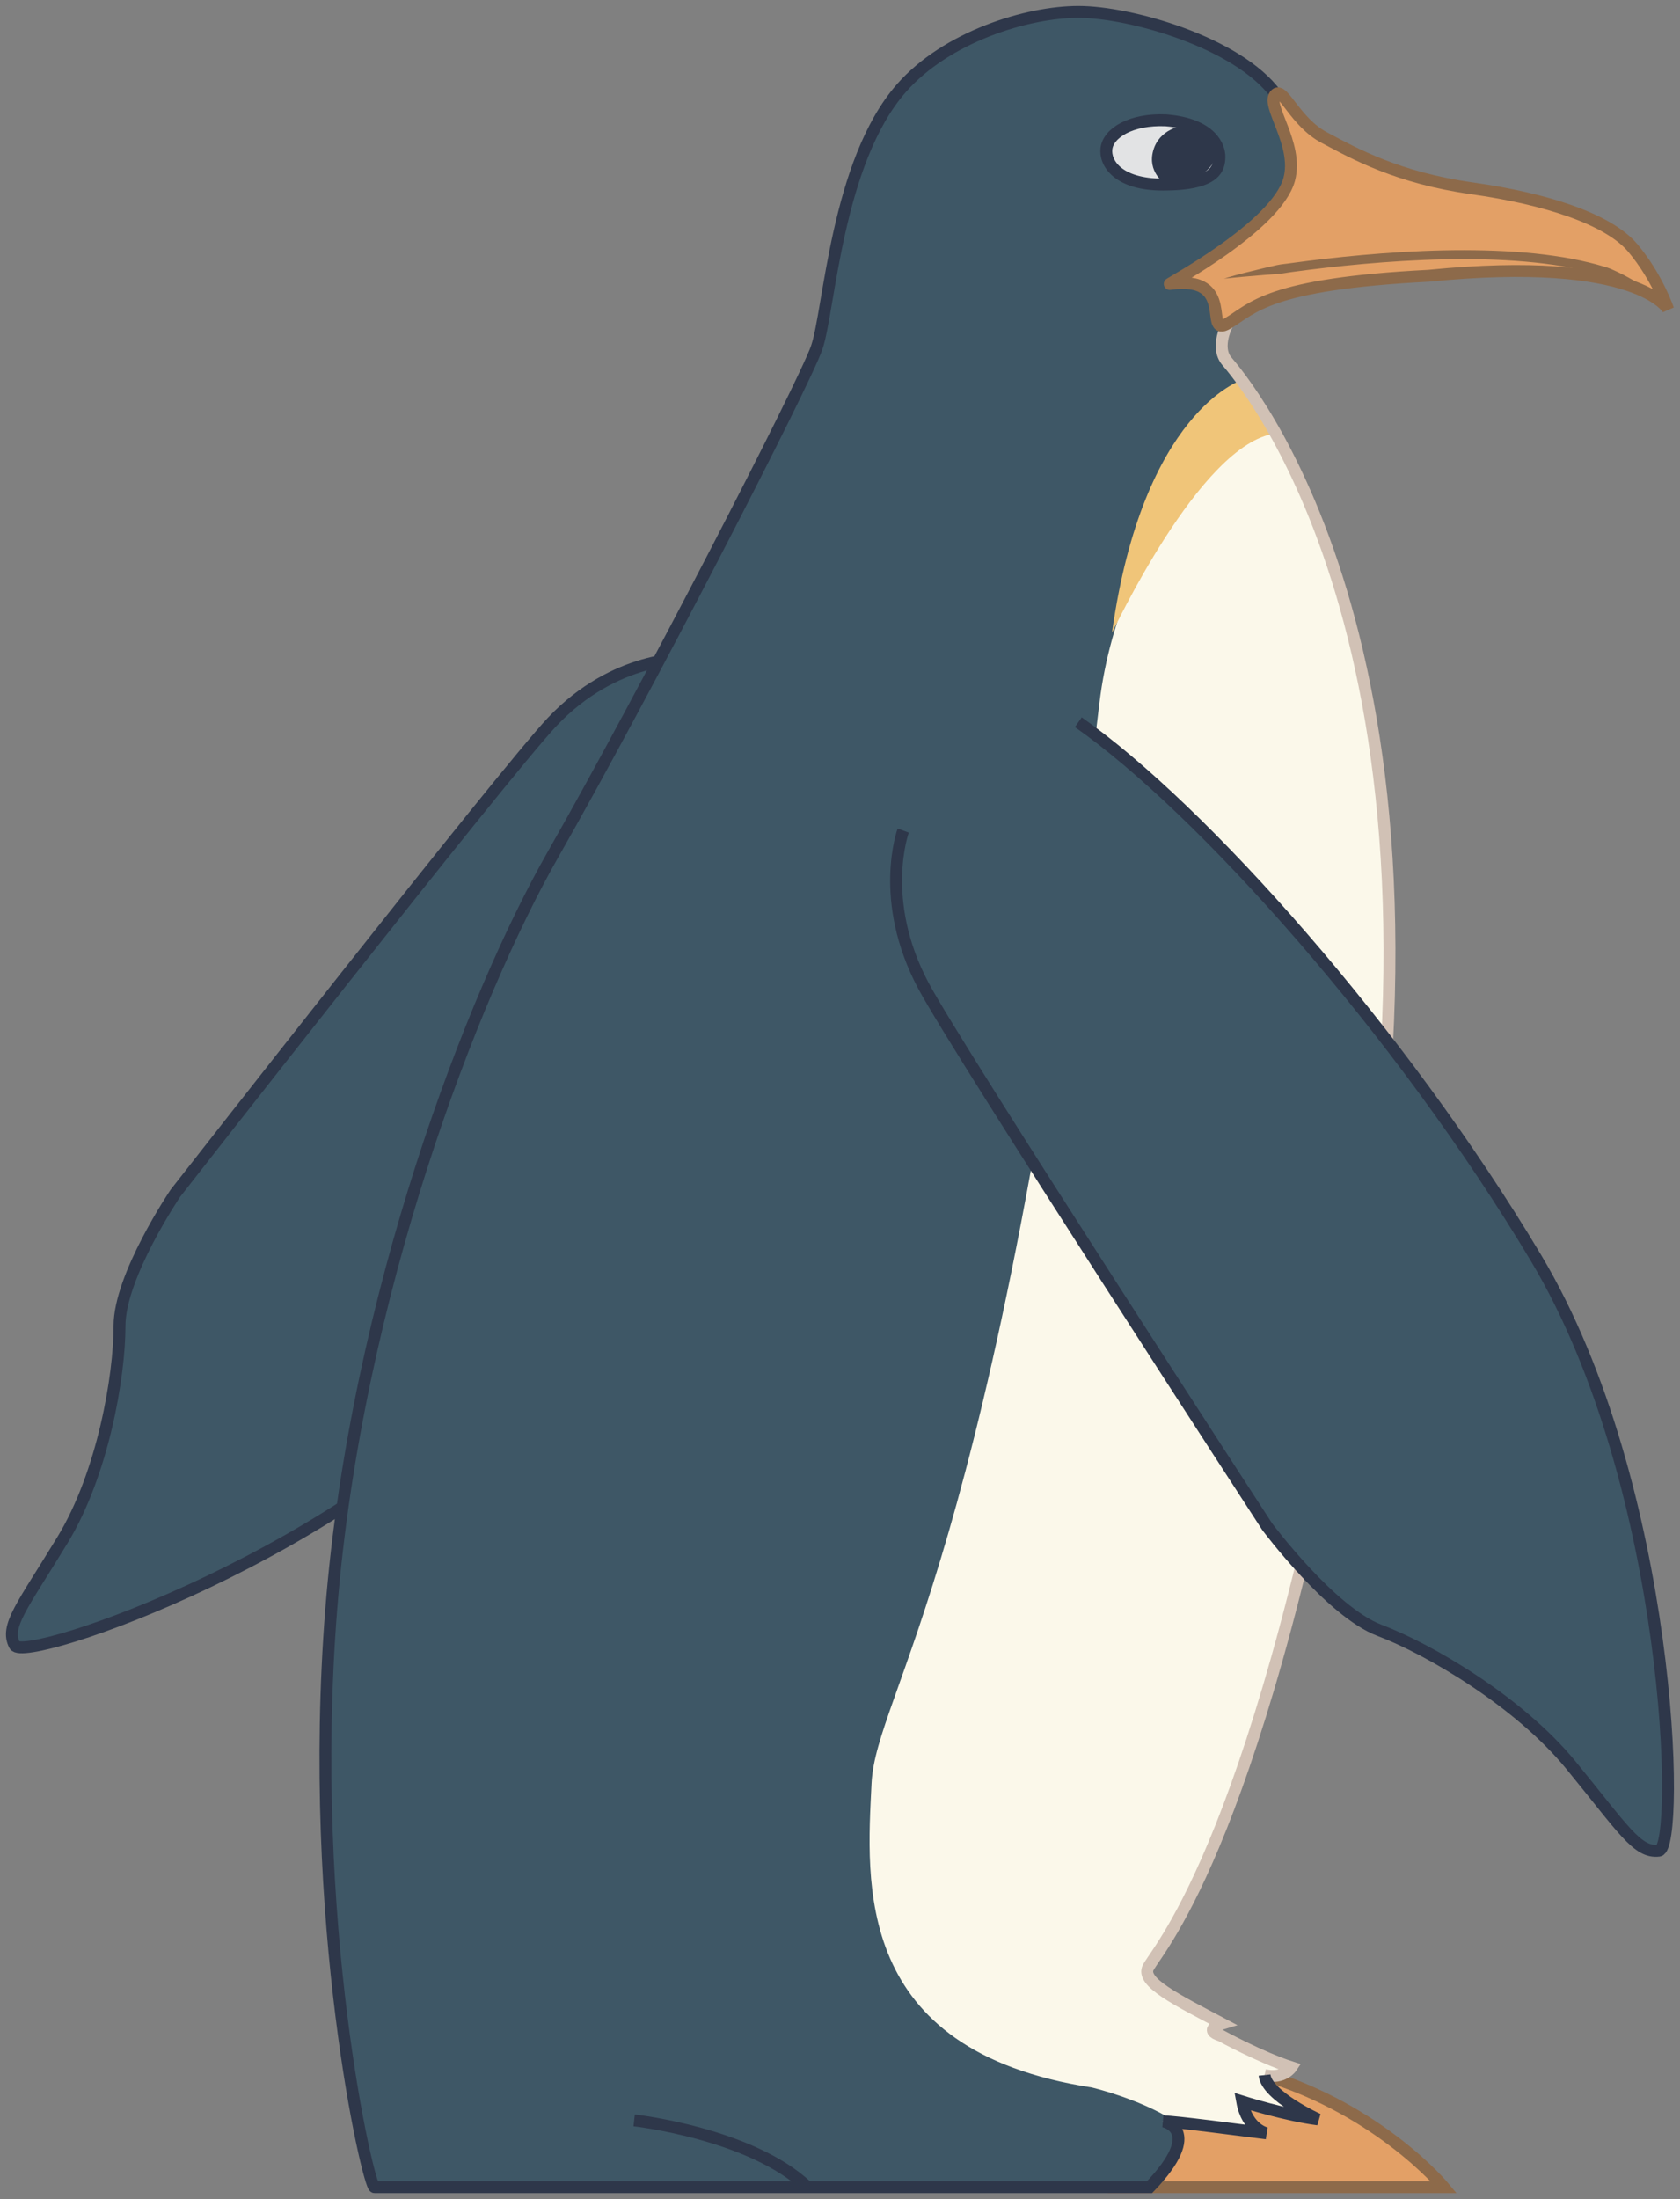 <svg xmlns="http://www.w3.org/2000/svg" xmlns:xlink="http://www.w3.org/1999/xlink" width="70.624" height="92.435" viewBox="0.687 0.688 70.624 92.435" version="1.1" xml:space="preserve">
  <rect x="0.687" y="0.688" width="70.624" height="92.435" fill="#808080" stroke="none"/>
  <defs/>
  <g>
    <title>Slice 1</title>
    <desc>Created with Sketch.</desc>
    <g id="Page-1" stroke="none" fill-rule="evenodd">
      <g id="penguin-a-[animals,bird,cold,north-pole,south-pole,ice,antarctica,arctic,robert-hunter]">
        <g id="Group-4">
          <path d="M 29.586 28.366 C 29.586 28.366 26.542 28.23 23.896 31.034 C 21.842 33.211 8.062 50.842 8.062 50.842 C 8.062 50.842 5.707 54.323 5.711 56.423 C 5.714 58.522 5.016 62.623 3.318 65.414 C 1.619 68.206 0.883 69.042 1.303 69.844 C 1.724 70.646 15.569 65.91 22.367 57.893 C 29.164 49.878 34.819 39.522 36.334 33.769 " id="Fill-1" fill="#3E5766" fill-rule="nonzero" stroke-width="1"/>
          <path d="M 29.586 28.366 C 29.586 28.366 26.542 28.23 23.896 31.034 C 21.842 33.211 8.062 50.842 8.062 50.842 C 8.062 50.842 5.707 54.323 5.711 56.423 C 5.714 58.522 5.016 62.623 3.318 65.414 C 1.619 68.206 0.883 69.042 1.303 69.844 C 1.724 70.646 15.569 65.91 22.367 57.893 C 29.164 49.878 34.819 39.522 36.334 33.769 " id="Stroke-3" stroke="#2E374A" stroke-width="0.5" fill="none"/>
        </g>
        <g id="Body">
          <path d="M 47.519 92.623 L 61.383 92.623 C 61.383 92.623 60.596 90.57 53.596 87.912 C 53.596 87.912 50.93 89.481 47.519 92.623 " id="Fill-5" fill="#E3A066" fill-rule="nonzero" stroke-width="1"/>
          <path d="M 47.258 92.623 L 61.383 92.623 C 61.383 92.623 58.721 89.397 53.846 87.912 " id="Stroke-7" stroke="#8D6A4A" stroke-width="0.5" fill="none"/>
          <path d="M 54.321 4.645 C 52.632 2.533 48.193 1.188 46.026 1.188 C 43.859 1.188 40.478 2.231 38.58 4.393 C 35.849 7.504 35.555 13.764 35.019 15.303 C 34.483 16.843 27.818 29.793 23.926 36.618 C 20.575 42.496 15.654 55.169 14.612 68.324 C 13.571 81.479 16.179 92.623 16.429 92.623 L 49.012 92.623 C 51.35 90.193 49.179 89.859 49.596 89.858 C 50.054 89.855 52.662 90.128 53.67 90.252 C 53.67 90.252 53.118 90.197 52.907 89.024 C 52.907 89.024 46.174 88.266 47.51 88.434 C 47.51 88.434 46.729 87.647 46.579 86.778 C 46.488 86.255 47.843 58.94 47.913 58.27 C 47.962 57.803 51.513 30.043 52.887 16.665 C 51.181 15.861 52.878 13.065 52.878 13.065 C 52.878 13.065 57.361 8.446 54.321 4.645 " id="Fill-9" fill="#3E5766" fill-rule="nonzero" stroke-width="1"/>
          <path d="M 53.392 17.392 C 53.392 17.392 47.79 22.814 46.906 30.235 C 42.575 66.544 37.513 71.76 37.325 75.656 C 37.127 79.772 36.513 86.883 46.587 88.434 C 46.587 88.434 48.554 88.895 50.013 89.816 C 50.786 90.305 52.969 90.298 53.67 90.252 C 53.67 90.252 52.877 89.308 52.907 89.024 C 52.907 89.024 55.139 89.676 55.81 89.635 C 55.81 89.635 54.14 88.887 53.845 87.912 C 53.845 87.912 52.455 88.76 54.973 87.586 C 54.973 87.586 51.912 86.477 51.676 85.996 C 51.676 85.996 51.221 85.752 52.054 85.752 C 52.054 85.752 48.361 84.265 48.962 83.379 C 53.346 76.919 55.007 69.331 57.483 56.637 C 60.168 42.873 59.12 31.373 56.431 23.623 C 55.191 20.235 53.392 17.392 53.392 17.392 " id="Fill-11" fill="#FBF8EA" fill-rule="nonzero" stroke-width="1"/>
          <path d="M 47.434 27.274 C 47.418 27.387 51.116 19.317 54.313 18.908 L 52.887 16.665 C 52.887 16.665 48.74 17.967 47.434 27.274 " id="Fill-13" fill="#F0C579" fill-rule="nonzero" stroke-width="1"/>
          <path d="M 52.303 14.28 C 52.303 14.28 51.75 15.266 52.262 15.872 C 52.898 16.626 62.63 27.825 57.72 55.337 C 53.697 77.876 49.48 82.453 48.962 83.379 C 48.617 83.996 50.149 84.747 52.054 85.752 C 52.054 85.752 51.221 86.004 52.012 86.255 C 52.012 86.255 53.674 87.167 54.973 87.586 C 54.973 87.586 54.637 88.097 53.846 87.912 " id="Stroke-15" stroke="#D1C1B5" stroke-width="0.5" fill="none"/>
          <path d="M 53.846 87.912 C 53.941 88.794 56.096 89.774 56.096 89.774 C 54.759 89.606 52.907 89.024 52.907 89.024 C 53.118 90.197 53.929 90.361 53.929 90.361 C 52.921 90.237 50.054 89.855 49.596 89.858 C 49.596 89.858 51.35 90.193 49.012 92.623 L 16.429 92.623 C 16.179 92.623 13.571 81.479 14.612 68.324 C 15.654 55.169 20.575 42.496 23.927 36.618 C 27.818 29.793 34.483 16.843 35.019 15.304 C 35.555 13.764 35.849 7.503 38.58 4.393 C 40.478 2.231 43.859 1.188 46.026 1.188 C 48.193 1.188 52.715 2.466 54.321 4.645 " id="Stroke-27" stroke="#2E374A" stroke-width="0.5" fill="none"/>
          <path d="M 27.346 89.816 C 27.346 89.816 32.262 90.361 34.637 92.623 " id="Stroke-31" stroke="#2E374A" stroke-width="0.5" fill="none"/>
        </g>
        <g id="Beak">
          <path d="M 49.861 12.625 C 49.762 12.639 54.351 10.199 54.883 8.226 C 55.291 6.718 53.84 5.053 54.321 4.645 C 54.641 4.372 55.141 5.822 56.349 6.467 C 57.643 7.158 59.453 8.164 62.563 8.604 C 65.674 9.043 68.303 9.892 69.332 11.117 C 70.36 12.343 70.812 13.694 70.812 13.694 C 70.812 13.694 69.583 11.4 60.742 12.28 C 53.986 12.625 53.37 13.642 52.303 14.28 C 51.236 14.919 52.717 12.217 49.861 12.625 " id="Fill-17" fill="#E3A066" fill-rule="nonzero" stroke-width="1"/>
          <path d="M 52.134 12.405 C 52.134 12.405 52.413 12.309 52.908 12.182 C 53.156 12.12 53.458 12.046 53.805 11.961 C 53.979 11.921 54.164 11.878 54.359 11.833 C 54.554 11.79 54.765 11.779 54.981 11.744 C 56.717 11.508 59.042 11.261 61.382 11.212 C 62.551 11.188 63.724 11.213 64.82 11.307 C 65.368 11.352 65.897 11.42 66.396 11.501 C 66.896 11.582 67.364 11.687 67.793 11.8 C 68.006 11.864 68.214 11.914 68.403 11.99 C 68.59 12.07 68.763 12.159 68.926 12.236 C 69.246 12.408 69.521 12.562 69.728 12.722 C 69.944 12.864 70.089 13.009 70.189 13.104 C 70.29 13.197 70.343 13.247 70.343 13.247 C 70.343 13.247 70.281 13.208 70.166 13.133 C 70.052 13.058 69.885 12.95 69.655 12.842 C 69.435 12.72 69.146 12.613 68.818 12.496 C 68.484 12.397 68.107 12.286 67.695 12.164 C 67.28 12.054 66.824 11.953 66.335 11.873 C 65.847 11.794 65.328 11.727 64.788 11.683 C 63.708 11.59 62.549 11.565 61.39 11.589 C 59.071 11.638 56.757 11.883 55.031 12.117 C 54.815 12.143 54.611 12.189 54.413 12.204 C 54.214 12.219 54.026 12.232 53.849 12.245 C 53.495 12.275 53.186 12.302 52.932 12.323 C 52.678 12.348 52.478 12.366 52.342 12.379 C 52.208 12.392 52.134 12.405 52.134 12.405 " id="Fill-19" fill="#8D6A4A" fill-rule="nonzero" stroke-width="1"/>
          <path d="M 49.861 12.625 C 49.762 12.639 54.351 10.199 54.883 8.226 C 55.291 6.718 53.84 5.053 54.321 4.645 C 54.641 4.372 55.141 5.822 56.349 6.467 C 57.643 7.158 59.453 8.164 62.563 8.604 C 65.674 9.043 68.303 9.892 69.332 11.117 C 70.36 12.343 70.812 13.694 70.812 13.694 C 70.812 13.694 69.583 11.4 60.742 12.28 C 53.986 12.625 53.37 13.642 52.303 14.28 C 51.236 14.919 52.717 12.217 49.861 12.625 Z " id="Stroke-21" stroke="#8D6A4A" stroke-width="0.5" fill="none"/>
        </g>
        <g id="EYE">
          <path d="M 47.023 6.896 C 47.17 6.236 48.185 5.639 49.648 5.702 C 51.584 5.859 51.785 6.848 51.737 7.241 C 51.679 7.717 51.477 8.404 49.242 8.404 C 47.334 8.404 46.891 7.488 47.023 6.896 " id="Fill-23" fill="#E2E3E4" fill-rule="nonzero" stroke-width="1"/>
          <path d="M 49.633 8.384 C 49.633 8.384 48.916 7.913 49.166 7.017 C 49.415 6.124 50.353 5.927 50.696 5.958 C 51.038 5.99 51.284 6.286 51.284 6.286 C 51.284 6.286 51.966 6.844 51.714 7.457 C 51.463 8.069 50.507 8.342 50.507 8.342 C 50.507 8.342 49.749 8.447 49.633 8.384 " id="Fill-25" fill="#2E374A" fill-rule="nonzero" stroke-width="1"/>
          <path d="M 47.199 6.939 C 47.277 6.279 48.23 5.682 49.699 5.745 C 51.652 5.901 51.956 6.891 51.949 7.284 C 51.94 7.76 51.81 8.447 49.576 8.447 C 47.667 8.447 47.129 7.531 47.199 6.939 Z " id="Stroke-29" stroke="#2E374A" stroke-width="0.5" fill="none"/>
        </g>
        <g id="Group-36">
          <path d="M 38.657 35.6 C 38.657 35.6 37.583 38.508 39.504 42.119 C 40.995 44.925 53.956 64.859 53.956 64.859 C 53.956 64.859 56.628 68.441 58.679 69.217 C 60.73 69.992 64.519 72.192 66.72 74.878 C 68.921 77.564 69.511 78.591 70.423 78.479 C 71.336 78.369 70.989 63.153 65.261 53.572 C 59.534 43.991 51.168 34.652 46.018 31.046 " id="Fill-33" fill="#3E5766" fill-rule="nonzero" stroke-width="1"/>
          <path d="M 38.657 35.6 C 38.657 35.6 37.583 38.508 39.504 42.119 C 40.995 44.925 53.956 64.859 53.956 64.859 C 53.956 64.859 56.628 68.441 58.679 69.217 C 60.73 69.992 64.519 72.192 66.72 74.878 C 68.921 77.564 69.511 78.591 70.423 78.479 C 71.336 78.369 70.989 63.153 65.261 53.572 C 59.534 43.991 51.168 34.652 46.018 31.046 " id="Stroke-35" stroke="#2E374A" stroke-width="0.5" fill="none"/>
        </g>
      </g>
    </g>
  </g>
</svg>
